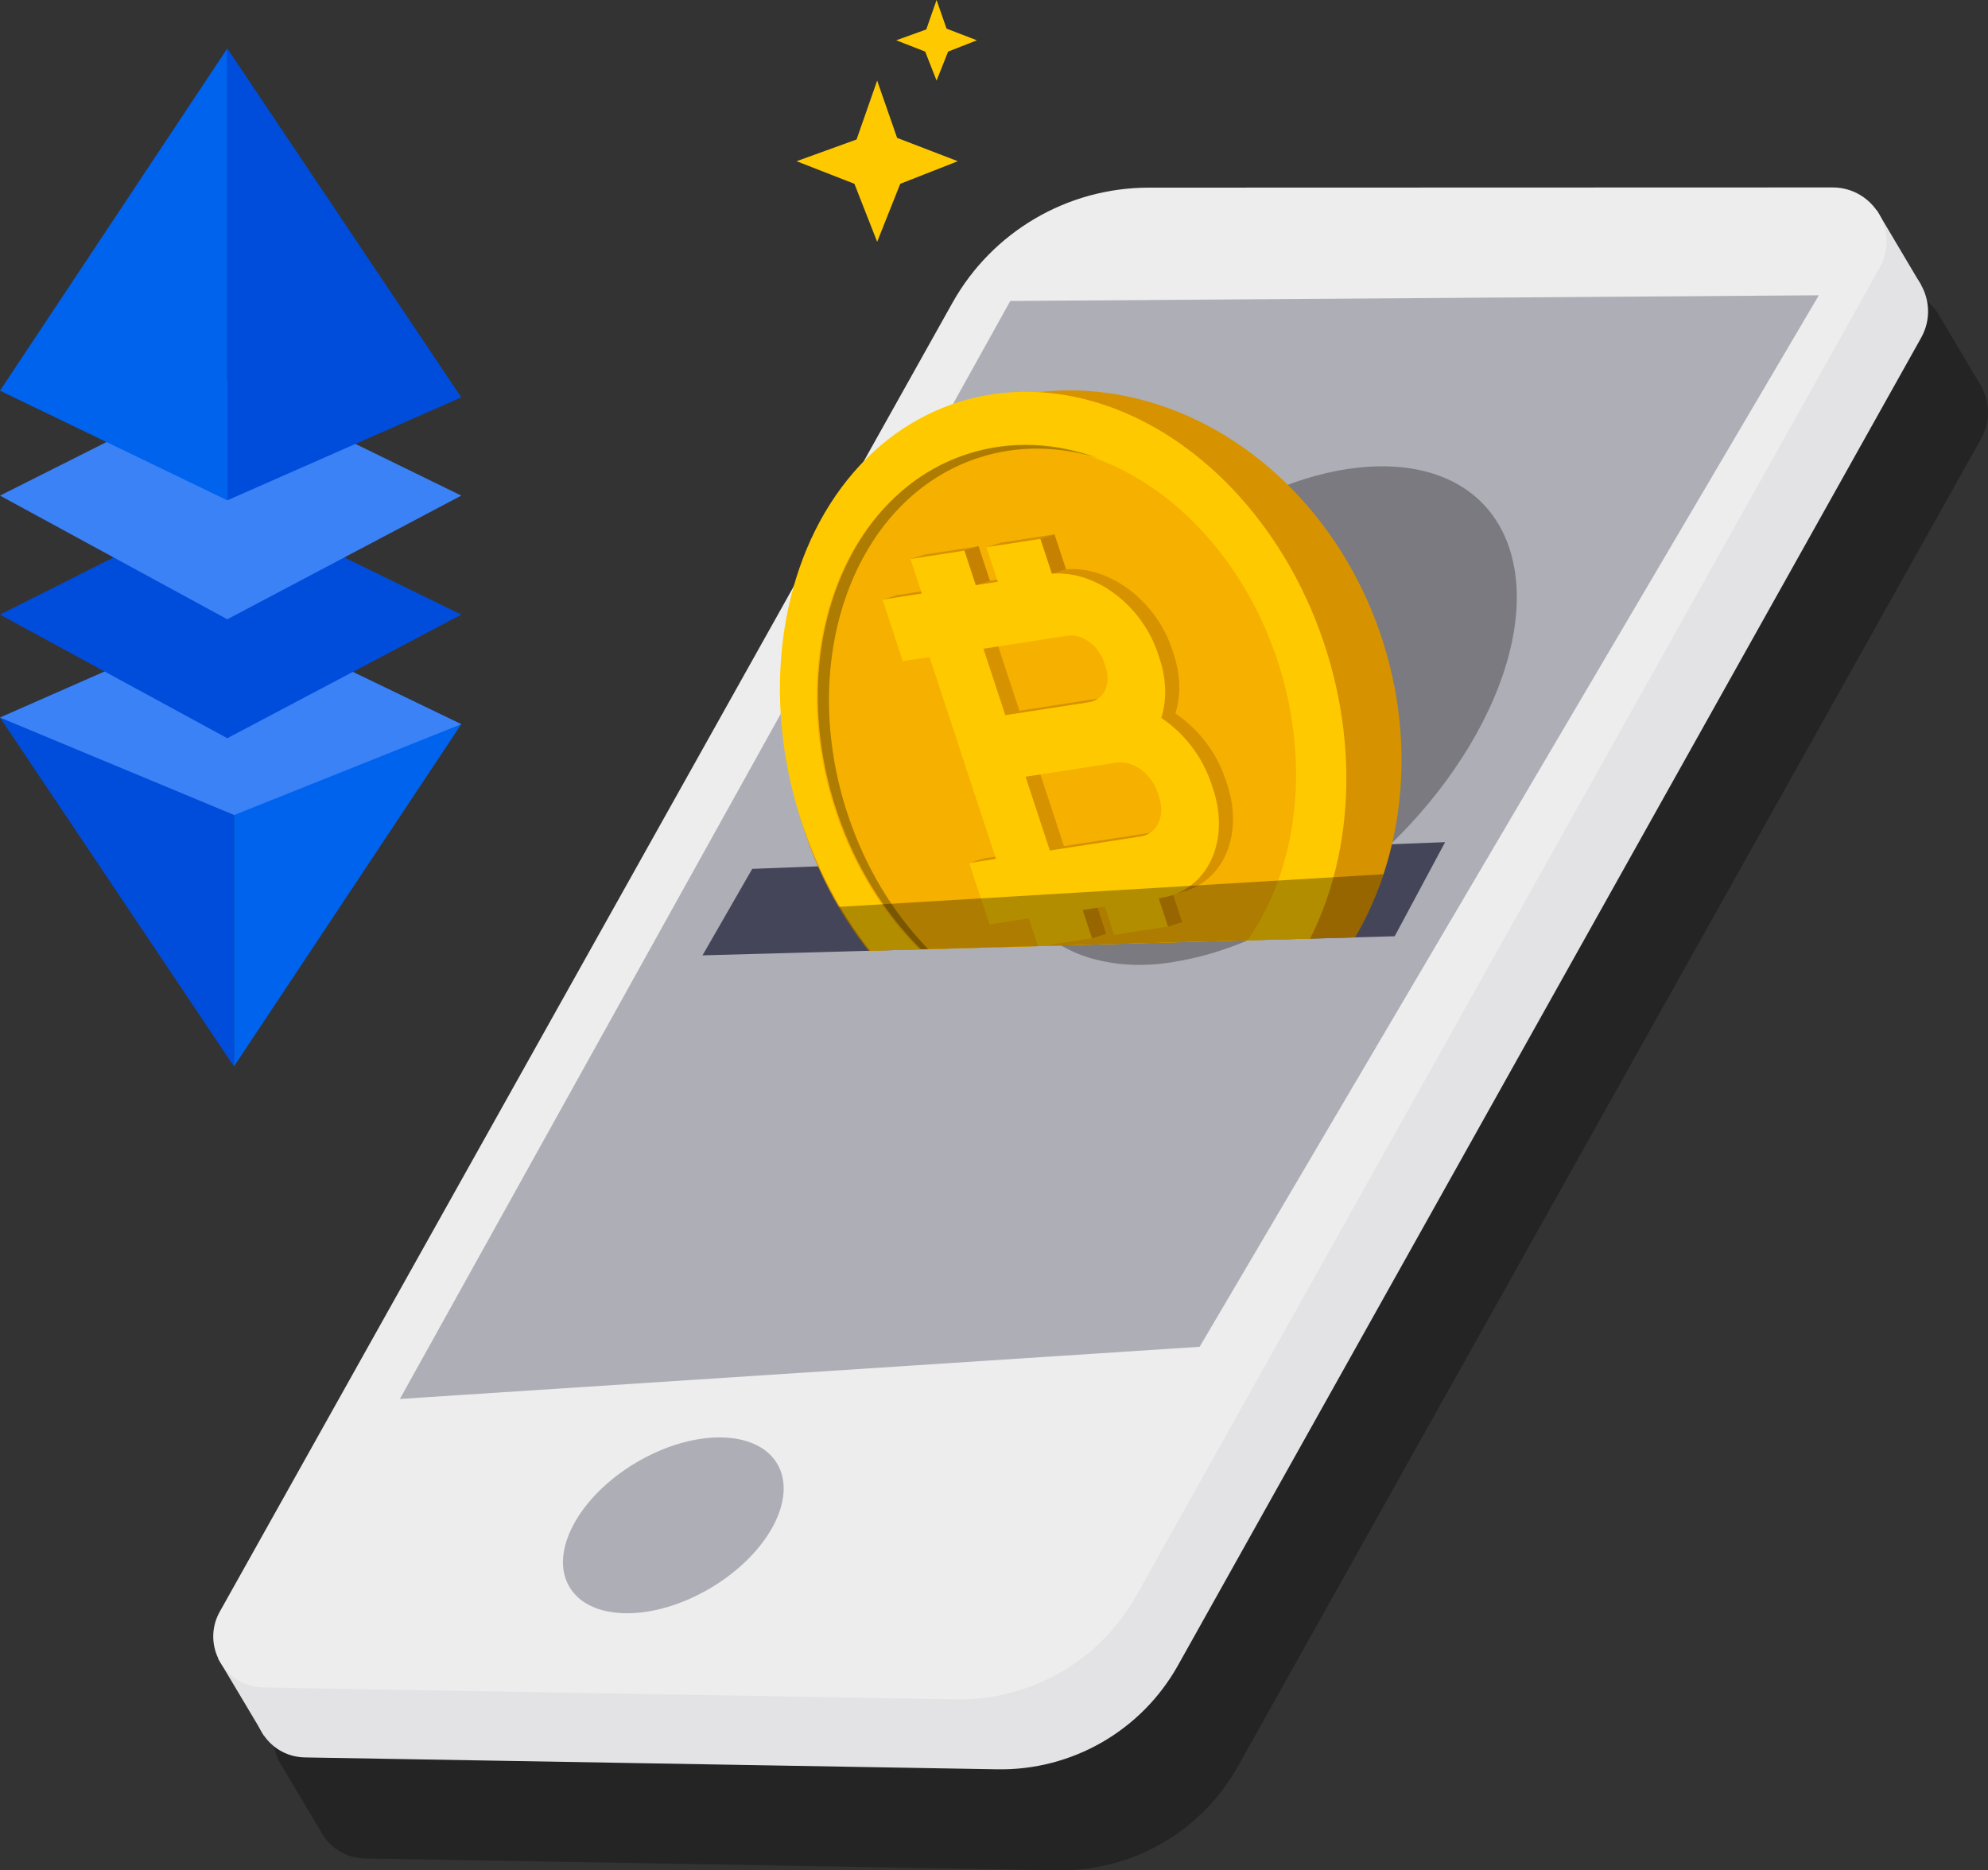 <?xml version="1.0" encoding="UTF-8"?>
<svg xmlns="http://www.w3.org/2000/svg" xmlns:xlink="http://www.w3.org/1999/xlink" viewBox="0 0 855.29 804.81">
  <rect x="0" y="0" width="855.29" height="804.81" fill="#333333" stroke="none"/>
  <defs>
    <style>
      .cls-1 {
        fill: #004ddc;
      }

      .cls-2 {
        fill: #3b82f6;
      }

      .cls-3 {
        fill: #525067;
        opacity: .4;
      }

      .cls-4 {
        fill: #e3e2e5;
      }

      .cls-5 {
        fill: #f6b000;
      }

      .cls-6 {
        isolation: isolate;
      }

      .cls-7 {
        fill: #d79200;
      }

      .cls-8 {
        fill: #0063ee;
      }

      .cls-9 {
        fill: #c68100;
      }

      .cls-10 {
        mix-blend-mode: soft-light;
        opacity: .3;
      }

      .cls-11 {
        fill: #454559;
      }

      .cls-12 {
        clip-path: url(#clippath);
      }

      .cls-13 {
        fill: none;
      }

      .cls-14 {
        fill: #ffc900;
      }

      .cls-15 {
        fill: #ededed;
      }
    </style>
    <clipPath id="clippath">
      <polygon class="cls-13" points="319.51 410.61 592.58 403.08 637.48 163.5 301.46 169.82 319.51 410.61"/>
    </clipPath>
  </defs>
  <g class="cls-6">
    <g id="Layer_2" data-name="Layer 2">
      <g id="Layer_1-2" data-name="Layer 1">
        <g>
          <g>
            <polygon class="cls-14" points="385.96 59.33 412.07 69.37 387.31 79.09 377.38 104.05 367.59 79.09 342.7 69.37 368.52 60.02 377.38 34.68 385.96 59.33"/>
            <polygon class="cls-14" points="407.23 12.32 420.28 17.34 407.9 22.2 402.94 34.68 398.04 22.2 385.59 17.34 398.51 12.67 402.94 0 407.23 12.32"/>
          </g>
          <g>
            <path class="cls-10" d="m833.22,133.93l-.05.07c-4.1-5.86-10.87-9.89-19.02-9.89l-294.12.09c-35.05.01-67.36,18.96-84.48,49.55L120.35,736.94c-3.75,6.7-3.56,14.13-.63,20.2l-.09.02s.3.51.83,1.39c.03.05.06.1.09.15,3.09,5.17,13.14,22.03,17.11,28.72,3.43,6.96,10.48,12.1,19.31,12.26l297.88,5.12c32.14.55,61.98-16.6,77.68-44.65L852.3,188.81c4.23-7.56,3.72-15.98.04-22.62h.02s-19.13-32.26-19.13-32.26Z"/>
            <g>
              <g>
                <g>
                  <path class="cls-4" d="m112.42,723.56L427.62,160.38c17.12-30.59,49.43-49.54,84.48-49.55l294.12-.09c17.76,0,28.97,19.1,20.3,34.61l-319.77,571.33c-15.7,28.05-45.54,45.2-77.68,44.65l-297.88-5.12c-16.59-.28-26.88-18.18-18.77-32.66Z"/>
                  <path class="cls-4" d="m93.84,713.7s20.04,33.59,19.66,33.03c-.38-.56,114.2-67.73,114.2-67.73l-133.86,34.7Z"/>
                  <polygon class="cls-4" points="807.44 90.47 826.57 122.72 763.72 157.46 807.44 90.47"/>
                  <path class="cls-15" d="m94.57,693.47L409.77,130.29c17.12-30.59,49.43-49.54,84.48-49.55l294.12-.09c17.76,0,28.97,19.1,20.3,34.61l-319.77,571.33c-15.7,28.05-45.54,45.2-77.68,44.65l-297.88-5.12c-16.59-.29-26.88-18.18-18.77-32.66Z"/>
                </g>
                <polygon class="cls-3" points="172.04 601.97 516.12 579.52 782.51 127.06 434.64 129.51 172.04 601.97"/>
                <ellipse class="cls-3" cx="289.66" cy="656.38" rx="51.96" ry="31.38" transform="translate(-294.35 239.64) rotate(-30.68)"/>
              </g>
              <polygon class="cls-11" points="302.24 411.09 600.03 402.87 621.73 362.38 323.63 373.87 302.24 411.09"/>
              <path class="cls-10" d="m536.88,216.1c-9.49,3.56-19.22,8.46-28.93,14.77-53.96,35.05-87.12,99.84-74.06,144.71.12.39.24.78.36,1.17.1.36.19.72.29,1.08,5.92,20.34,21.24,32.5,41.76,36.11,9.85,1.88,20.82,1.68,32.42-.69,17.9-3.36,37.5-11.36,57.18-24.14,59.5-38.65,97.15-106.35,84.09-151.22-11.72-40.27-60.28-48.46-113.13-21.78Z"/>
              <g>
                <g class="cls-12">
                  <g>
                    <ellipse class="cls-7" cx="470.26" cy="315.94" rx="130.96" ry="149.55" transform="translate(-73 155.2) rotate(-17.41)"/>
                    <ellipse class="cls-14" cx="457.39" cy="315.63" rx="118.77" ry="149.55" transform="translate(-73.49 151.33) rotate(-17.41)"/>
                    <ellipse class="cls-5" cx="454.46" cy="316.55" rx="100.49" ry="127.03" transform="translate(-73.9 150.5) rotate(-17.41)"/>
                    <path class="cls-10" d="m363.93,348.01c-20.99-66.94,4.91-134.68,57.87-151.28,16.75-5.25,34.19-4.76,50.88.49-18.13-6.74-37.33-7.89-55.69-2.13-52.95,16.61-78.86,84.34-57.87,151.28,14.36,45.78,46.93,79.32,83.02,90.66-34.15-12.7-64.49-45.28-78.21-89.01Z"/>
                    <g>
                      <path class="cls-7" d="m527.25,335.39l.76,2.29c7.48,22.72-2.65,43.71-22.55,46.8l-.9.14,4.01,12.15-23.19,3.59-4-12.15-9.5,1.47,4,12.15-23.19,3.59-4-12.15-5.42.84-11.5,1.78-8.71-26.46,11.51-1.78-10.47-31.76-8.7-26.48-9.43-28.6-11.5,1.78-8.72-26.48,11.5-1.78,5.42-.84-4.89-14.86,23.19-3.59,4.89,14.86,9.5-1.47-4.89-14.86,23.19-3.59,4.94,14.99c18.6-1.57,38.76,13.43,45.68,34.49l.72,2.18c3,9.14,3.02,17.94.68,25.37,9.61,6.42,17.63,16.45,21.55,28.37Zm-22.43,5.89l-.75-2.29c-2.69-8.13-10.65-13.83-17.78-12.72l-3.01.47-35.99,5.58,10.45,31.76,4.93-.76,34.06-5.28c7.13-1.1,10.74-8.62,8.07-16.75m-75.64-64.05l9.41,28.6,36-5.58c6.38-.99,9.64-7.71,7.24-15.01l-.71-2.18c-2.4-7.3-9.56-12.4-15.95-11.41l-31.07,4.82-4.92.76"/>
                      <polygon class="cls-7" points="502.51 398.67 508.58 396.77 494.78 390.84 502.51 398.67"/>
                      <polygon class="cls-7" points="469.82 403.74 475.88 401.84 465.25 397.93 469.82 403.74"/>
                      <polygon class="cls-7" points="417 371.35 423.07 369.45 428.01 376.38 417 371.35"/>
                      <polygon class="cls-7" points="379.7 258.03 385.77 256.13 394.26 261.86 379.7 258.03"/>
                      <polygon class="cls-7" points="391.72 240.56 397.79 238.65 402.26 243.68 391.72 240.56"/>
                      <polygon class="cls-7" points="424.42 235.49 430.48 233.59 453.67 229.99 447.61 231.89 424.42 235.49"/>
                      <polygon class="cls-9" points="414.91 236.96 420.98 235.06 425.87 249.92 419.81 251.82 414.91 236.96"/>
                      <path class="cls-9" d="m447.61,231.89l6.06-1.9,4.94,14.99s-1.1.14-6.06,1.9l-4.94-14.99Z"/>
                      <path class="cls-14" d="m521.18,337.29l.76,2.29c7.48,22.72-2.65,43.71-22.55,46.8l-.9.14,4.01,12.15-23.19,3.59-4-12.15-9.5,1.47,4,12.15-23.19,3.59-4-12.15-5.42.84-11.5,1.78-8.71-26.46,11.51-1.78-10.47-31.76-8.7-26.48-9.43-28.6-11.5,1.78-8.72-26.48,11.5-1.78,5.42-.84-4.89-14.86,23.19-3.59,4.89,14.86,9.5-1.47-4.89-14.86,23.19-3.59,4.94,14.99c18.6-1.57,38.76,13.43,45.68,34.49l.72,2.18c3,9.14,3.02,17.94.68,25.37,9.61,6.42,17.63,16.45,21.55,28.37Zm-22.43,5.89l-.75-2.29c-2.69-8.13-10.65-13.83-17.78-12.72l-3.01.47-35.99,5.58,10.45,31.76,4.93-.76,34.06-5.28c7.13-1.1,10.74-8.62,8.07-16.75m-75.64-64.05l9.41,28.6,36-5.58c6.38-.99,9.64-7.71,7.24-15l-.71-2.18c-2.4-7.3-9.56-12.4-15.95-11.41l-31.07,4.82-4.92.76"/>
                    </g>
                  </g>
                </g>
                <path class="cls-10" d="m595.24,376.17c-3.17,9.59-7.27,18.71-12.24,27.18l-209.26,5.77c-4.68-5.89-9.01-12.2-12.92-18.89l234.42-14.06Z"/>
              </g>
            </g>
          </g>
          <g>
            <g>
              <g>
                <polygon class="cls-8" points="100.66 458.88 198.45 311.62 100.66 264.46 100.66 458.88"/>
                <polygon class="cls-1" points="100.66 458.88 100.66 264.46 0 308.75 100.66 458.88"/>
              </g>
              <polygon class="cls-2" points="0 308.75 100.75 350.7 198.45 311.62 100.66 264.46 0 308.75"/>
            </g>
            <polygon class="cls-1" points="0 264.46 97.79 317.66 198.45 264.46 97.79 215.28 0 264.46"/>
            <polygon class="cls-2" points="0 213.26 97.79 266.47 198.45 213.26 97.79 164.08 0 213.26"/>
            <g>
              <polygon class="cls-8" points="97.79 20.85 0 168.11 97.79 215.28 97.79 20.85"/>
              <polygon class="cls-1" points="97.79 20.85 97.79 215.28 198.45 170.98 97.79 20.85"/>
            </g>
          </g>
        </g>
      </g>
    </g>
  </g>
</svg>
